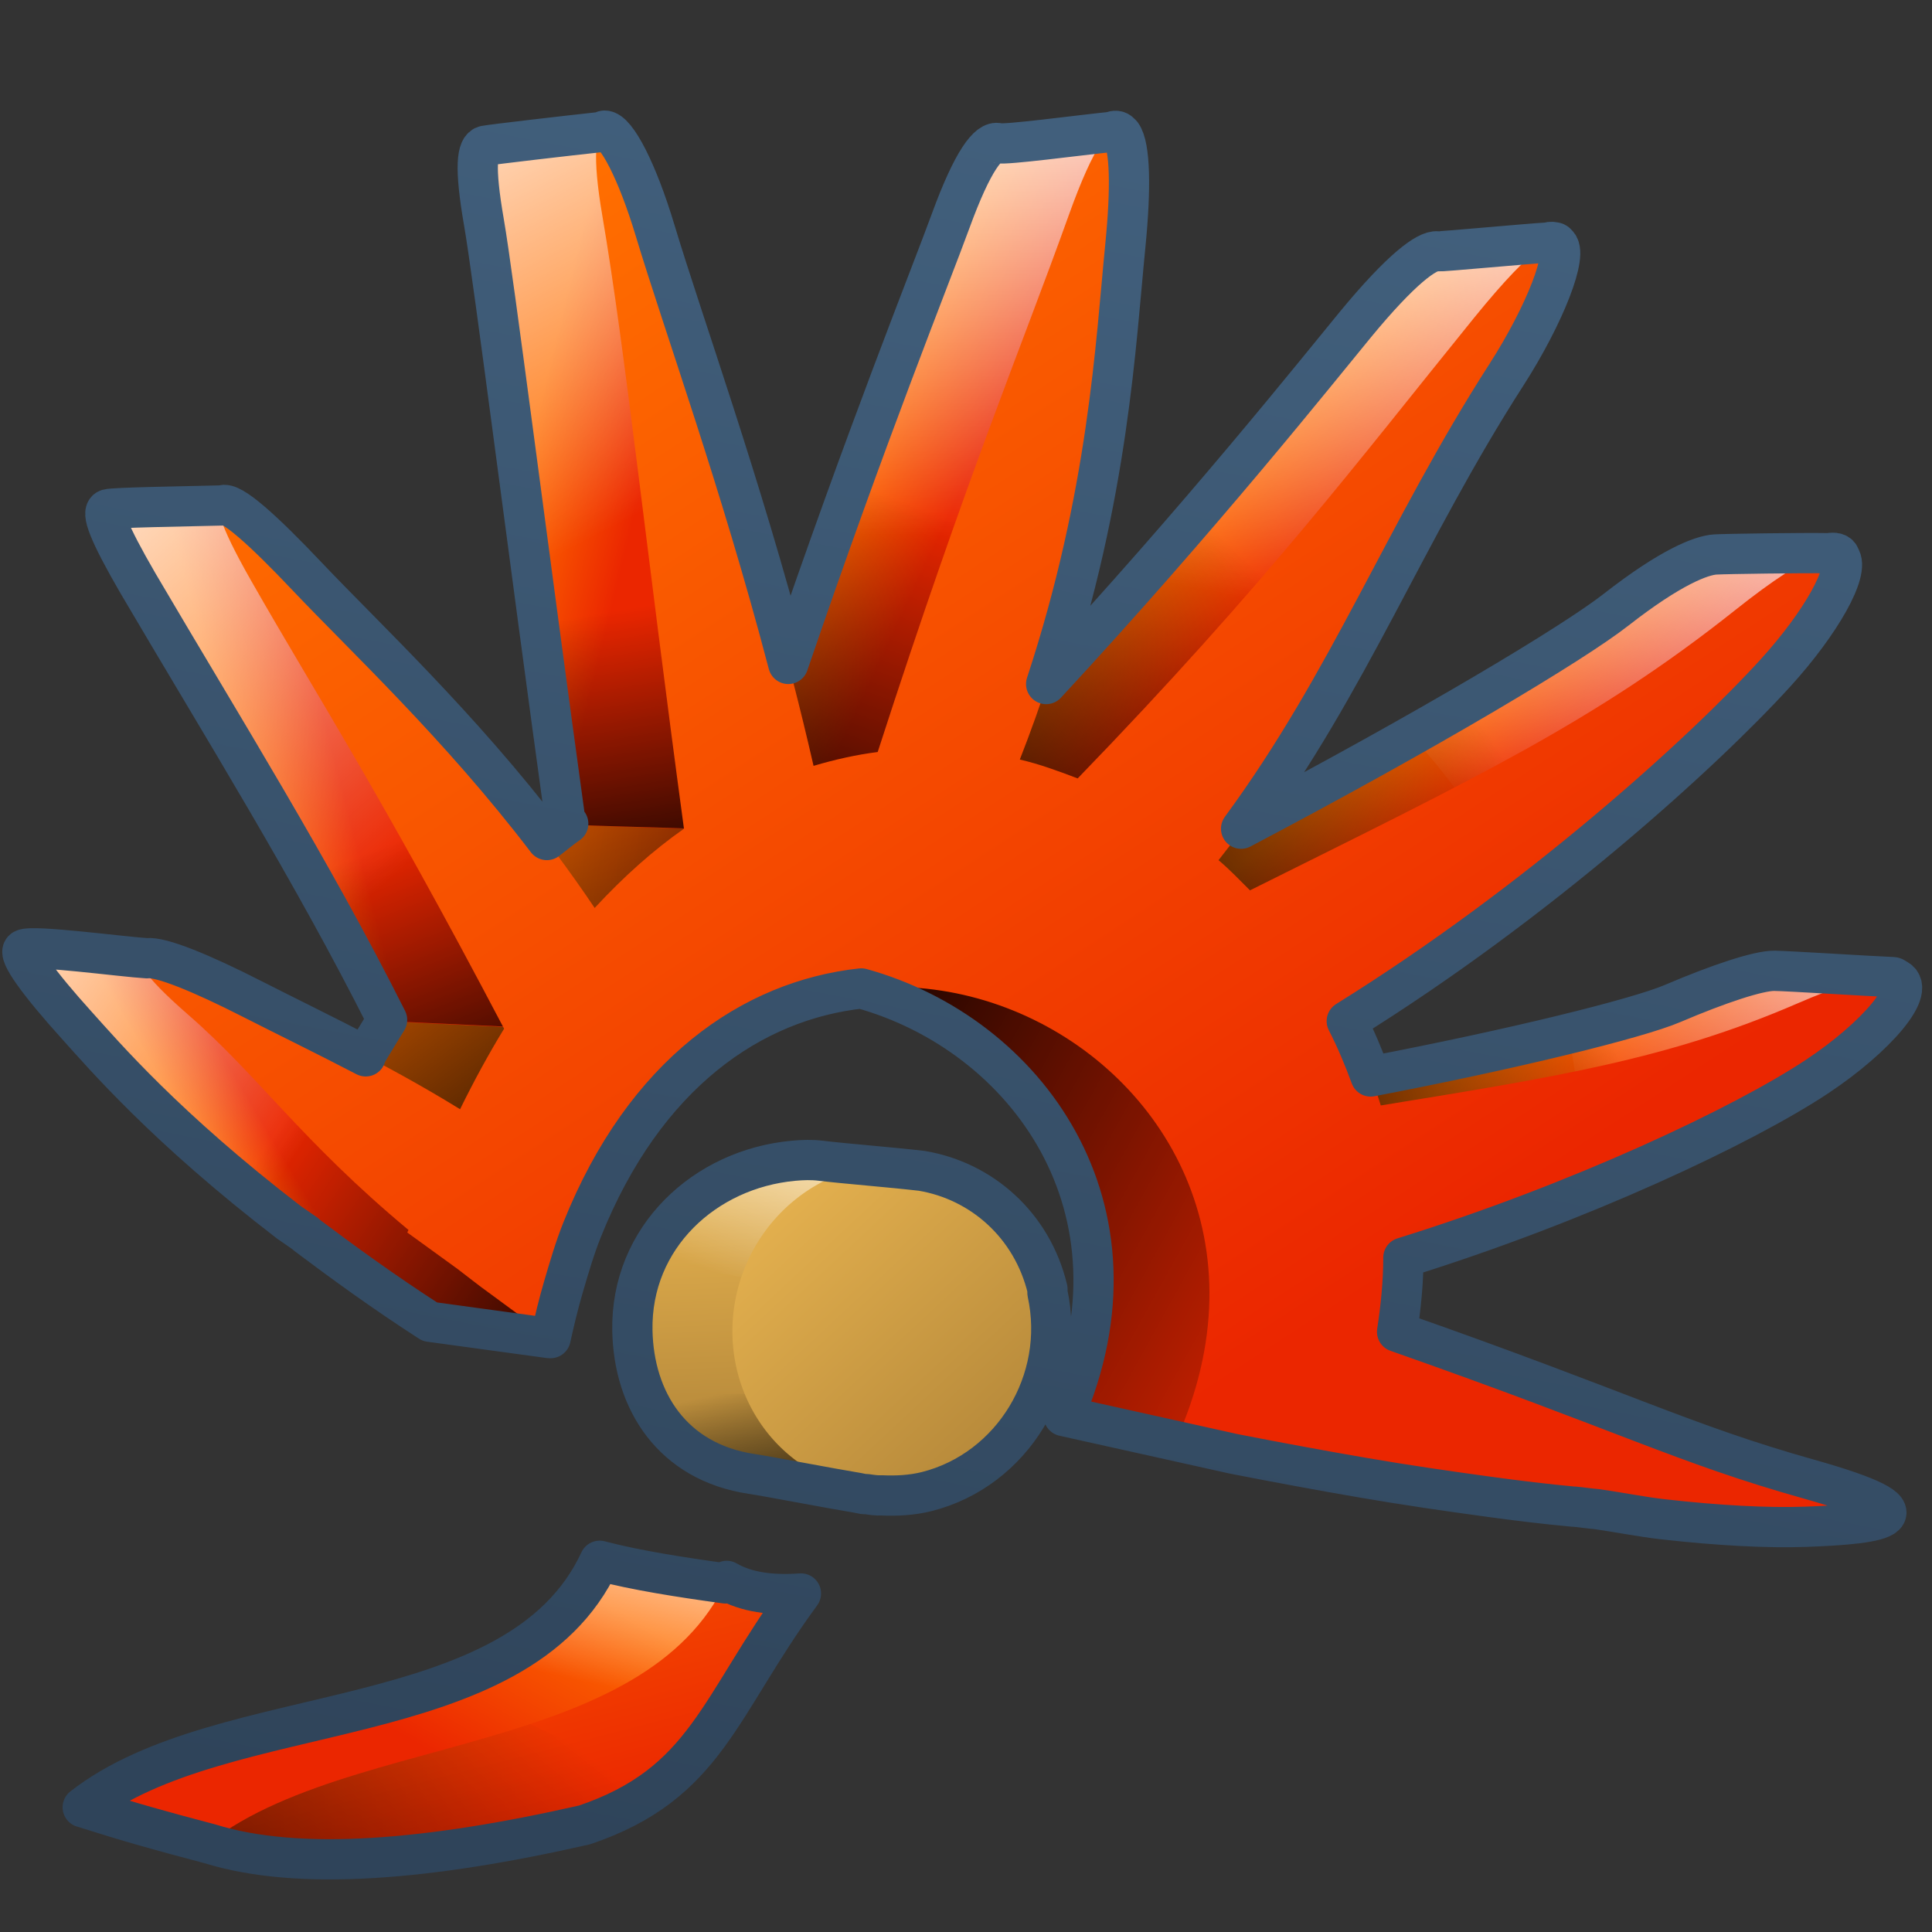 <?xml version="1.0" encoding="UTF-8" standalone="no"?>
<!-- Created with Inkscape (http://www.inkscape.org/) -->

<svg
   xmlns:dc="http://purl.org/dc/elements/1.1/"
   xmlns:cc="http://creativecommons.org/ns#"
   xmlns:rdf="http://www.w3.org/1999/02/22-rdf-syntax-ns#"
   xmlns:svg="http://www.w3.org/2000/svg"
   xmlns="http://www.w3.org/2000/svg"
   xmlns:xlink="http://www.w3.org/1999/xlink"
   xmlns:sodipodi="http://sodipodi.sourceforge.net/DTD/sodipodi-0.dtd"
   xmlns:inkscape="http://www.inkscape.org/namespaces/inkscape"
   width="136.533"
   height="136.533"
   id="svg8156"
   version="1.1"
   inkscape:version="0.92.1 r15371"
   sodipodi:docname="start-here.svg">
  <rect width="100%" height="100%" fill="#333333" stroke="none"/>
  <defs
     id="defs8158">
    <linearGradient
       id="linearGradient993">
      <stop
         id="stop989"
         offset="0"
         style="stop-color:#ff6e00;stop-opacity:1" />
      <stop
         id="stop991"
         offset="1"
         style="stop-color:#eb2600;stop-opacity:1" />
    </linearGradient>
    <linearGradient
       gradientTransform="matrix(2.844,0,0,2.844,-1778.51,-1515.539)"
       inkscape:collect="always"
       xlink:href="#linearGradient9863"
       id="linearGradient7873"
       x1="644.405"
       y1="926.259"
       x2="652.686"
       y2="883.302"
       gradientUnits="userSpaceOnUse" />
    <linearGradient
       id="linearGradient9863">
      <stop
         style="stop-color:#2f445a;stop-opacity:1;"
         offset="0"
         id="stop9865" />
      <stop
         style="stop-color:#415f7c;stop-opacity:1"
         offset="1"
         id="stop9867" />
    </linearGradient>
    <linearGradient
       inkscape:collect="always"
       xlink:href="#linearGradient12578"
       id="linearGradient7416"
       gradientUnits="userSpaceOnUse"
       x1="9.53"
       y1="9.645"
       x2="13.114"
       y2="15.089"
       gradientTransform="matrix(4.238,0,0,4.316,-135.122,1020.677)" />
    <linearGradient
       id="linearGradient12578">
      <stop
         style="stop-color:#e9b551;stop-opacity:1;"
         offset="0"
         id="stop12580" />
      <stop
         style="stop-color:#b48739;stop-opacity:1;"
         offset="1"
         id="stop12582" />
    </linearGradient>
    <linearGradient
       inkscape:collect="always"
       xlink:href="#linearGradient3249"
       id="linearGradient7414"
       gradientUnits="userSpaceOnUse"
       x1="504.901"
       y1="978.024"
       x2="504.018"
       y2="974.033"
       gradientTransform="matrix(2.844,0,0,2.844,-1380.287,-1686.205)" />
    <linearGradient
       id="linearGradient3249">
      <stop
         style="stop-color:#000000;stop-opacity:1;"
         offset="0"
         id="stop3251" />
      <stop
         style="stop-color:#000000;stop-opacity:0;"
         offset="1"
         id="stop3253-2" />
    </linearGradient>
    <linearGradient
       inkscape:collect="always"
       xlink:href="#linearGradient9495"
       id="linearGradient7412"
       gradientUnits="userSpaceOnUse"
       x1="504.912"
       y1="965.135"
       x2="502.776"
       y2="971.097"
       gradientTransform="matrix(2.844,0,0,2.844,-1380.287,-1686.205)" />
    <linearGradient
       inkscape:collect="always"
       id="linearGradient9495">
      <stop
         style="stop-color:#ffffff;stop-opacity:1;"
         offset="0"
         id="stop9497" />
      <stop
         style="stop-color:#ffffff;stop-opacity:0;"
         offset="1"
         id="stop9499" />
    </linearGradient>
    <linearGradient
       inkscape:collect="always"
       xlink:href="#linearGradient12578"
       id="linearGradient7410"
       gradientUnits="userSpaceOnUse"
       x1="503.582"
       y1="968.485"
       x2="503.86"
       y2="975.433"
       gradientTransform="matrix(2.844,0,0,2.844,-1380.287,-1686.205)" />
    <linearGradient
       inkscape:collect="always"
       xlink:href="#linearGradient993"
       id="linearGradient7406"
       gradientUnits="userSpaceOnUse"
       x1="499.419"
       y1="944.268"
       x2="517.932"
       y2="972.649"
       gradientTransform="matrix(2.844,0,0,2.844,-1380.287,-1686.205)" />
    <linearGradient
       inkscape:collect="always"
       xlink:href="#linearGradient3249"
       id="linearGradient7404"
       gradientUnits="userSpaceOnUse"
       x1="517.759"
       y1="983.157"
       x2="529.187"
       y2="974.532"
       gradientTransform="matrix(2.844,0,0,2.844,-1380.287,-1686.205)" />
    <linearGradient
       inkscape:collect="always"
       xlink:href="#linearGradient3249"
       id="linearGradient7402"
       gradientUnits="userSpaceOnUse"
       x1="501.065"
       y1="973.474"
       x2="492.286"
       y2="967.551"
       gradientTransform="matrix(2.844,0,0,2.844,-1380.287,-1686.205)" />
    <linearGradient
       inkscape:collect="always"
       xlink:href="#linearGradient3249"
       id="linearGradient7400"
       gradientUnits="userSpaceOnUse"
       x1="501.254"
       y1="966.941"
       x2="498.231"
       y2="959.276"
       gradientTransform="matrix(2.844,0,0,2.844,-1380.287,-1686.205)" />
    <linearGradient
       inkscape:collect="always"
       xlink:href="#linearGradient3249"
       id="linearGradient7398"
       gradientUnits="userSpaceOnUse"
       x1="503.517"
       y1="962.079"
       x2="502.301"
       y2="954.484"
       gradientTransform="matrix(2.844,0,0,2.844,-1380.287,-1686.205)" />
    <linearGradient
       inkscape:collect="always"
       xlink:href="#linearGradient3249"
       id="linearGradient7396"
       gradientUnits="userSpaceOnUse"
       x1="504.519"
       y1="962.524"
       x2="508.265"
       y2="952.211"
       gradientTransform="matrix(2.844,0,0,2.844,-1380.287,-1686.205)" />
    <linearGradient
       inkscape:collect="always"
       xlink:href="#linearGradient3249"
       id="linearGradient7394"
       gradientUnits="userSpaceOnUse"
       x1="508.132"
       y1="962.608"
       x2="516.602"
       y2="953.759"
       gradientTransform="matrix(2.844,0,0,2.844,-1380.287,-1686.205)" />
    <linearGradient
       inkscape:collect="always"
       xlink:href="#linearGradient3249"
       id="linearGradient7392"
       gradientUnits="userSpaceOnUse"
       x1="512.586"
       y1="966.493"
       x2="523.435"
       y2="959.525"
       gradientTransform="matrix(2.844,0,0,2.844,-1380.287,-1686.205)" />
    <linearGradient
       inkscape:collect="always"
       xlink:href="#linearGradient3249"
       id="linearGradient7390"
       gradientUnits="userSpaceOnUse"
       x1="515.265"
       y1="970.042"
       x2="525.878"
       y2="966.906"
       gradientTransform="matrix(2.844,0,0,2.844,-1380.287,-1686.205)" />
    <linearGradient
       inkscape:collect="always"
       xlink:href="#linearGradient9495"
       id="linearGradient7388"
       gradientUnits="userSpaceOnUse"
       x1="533.765"
       y1="960.771"
       x2="525.434"
       y2="967.879"
       gradientTransform="matrix(2.844,0,0,2.844,-1380.287,-1686.205)" />
    <linearGradient
       inkscape:collect="always"
       xlink:href="#linearGradient9495"
       id="linearGradient7386"
       gradientUnits="userSpaceOnUse"
       x1="530.068"
       y1="948.798"
       x2="524.051"
       y2="960.783"
       gradientTransform="matrix(2.844,0,0,2.844,-1380.287,-1686.205)" />
    <linearGradient
       inkscape:collect="always"
       xlink:href="#linearGradient9495"
       id="linearGradient7382"
       gradientUnits="userSpaceOnUse"
       x1="521.338"
       y1="941.615"
       x2="518.713"
       y2="954.925"
       gradientTransform="matrix(2.844,0,0,2.844,-1380.287,-1686.205)" />
    <linearGradient
       inkscape:collect="always"
       xlink:href="#linearGradient9495"
       id="linearGradient7372"
       gradientUnits="userSpaceOnUse"
       x1="510.217"
       y1="939.592"
       x2="510.098"
       y2="952.901"
       gradientTransform="matrix(2.844,0,0,2.844,-1380.287,-1686.205)" />
    <linearGradient
       inkscape:collect="always"
       xlink:href="#linearGradient9495"
       id="linearGradient7370"
       gradientUnits="userSpaceOnUse"
       x1="494.897"
       y1="939.91"
       x2="501.272"
       y2="952.314"
       gradientTransform="matrix(2.844,0,0,2.844,-1380.287,-1686.205)" />
    <linearGradient
       inkscape:collect="always"
       xlink:href="#linearGradient9495"
       id="linearGradient7368"
       gradientUnits="userSpaceOnUse"
       x1="486.551"
       y1="948.863"
       x2="496.476"
       y2="960.152"
       gradientTransform="matrix(2.844,0,0,2.844,-1380.287,-1686.205)" />
    <linearGradient
       inkscape:collect="always"
       xlink:href="#linearGradient9495"
       id="linearGradient7366"
       gradientUnits="userSpaceOnUse"
       x1="484.071"
       y1="960.508"
       x2="493.656"
       y2="966.779"
       gradientTransform="matrix(2.844,0,0,2.844,-1380.287,-1686.205)" />
    <linearGradient
       inkscape:collect="always"
       xlink:href="#linearGradient993"
       id="linearGradient7364"
       gradientUnits="userSpaceOnUse"
       x1="522.148"
       y1="956.442"
       x2="523.645"
       y2="958.393"
       gradientTransform="matrix(2.844,0,0,2.844,-1380.287,-1686.205)" />
    <linearGradient
       inkscape:collect="always"
       xlink:href="#linearGradient3249"
       id="linearGradient7360"
       gradientUnits="userSpaceOnUse"
       x1="503.881"
       y1="965.244"
       x2="519.556"
       y2="973.916"
       gradientTransform="matrix(2.844,0,0,2.844,-1380.287,-1686.205)" />
    <linearGradient
       inkscape:collect="always"
       xlink:href="#linearGradient993"
       id="linearGradient7358"
       gradientUnits="userSpaceOnUse"
       x1="526.143"
       y1="963.682"
       x2="527.872"
       y2="966.609"
       gradientTransform="matrix(2.844,0,0,2.844,-1380.287,-1686.205)" />
    <linearGradient
       inkscape:collect="always"
       xlink:href="#linearGradient993"
       id="linearGradient7356"
       gradientUnits="userSpaceOnUse"
       x1="514.253"
       y1="952.996"
       x2="516.483"
       y2="955.156"
       gradientTransform="matrix(2.844,0,0,2.844,-1380.287,-1686.205)" />
    <linearGradient
       inkscape:collect="always"
       xlink:href="#linearGradient993"
       id="linearGradient7354"
       gradientUnits="userSpaceOnUse"
       x1="507.504"
       y1="948.905"
       x2="510.02"
       y2="950.09"
       gradientTransform="matrix(2.844,0,0,2.844,-1380.287,-1686.205)" />
    <linearGradient
       inkscape:collect="always"
       xlink:href="#linearGradient993"
       id="linearGradient7352"
       gradientUnits="userSpaceOnUse"
       x1="498.388"
       y1="951.038"
       x2="501.263"
       y2="951.735"
       gradientTransform="matrix(2.844,0,0,2.844,-1380.287,-1686.205)" />
    <linearGradient
       inkscape:collect="always"
       xlink:href="#linearGradient993"
       id="linearGradient7350"
       gradientUnits="userSpaceOnUse"
       x1="491.09"
       y1="958.447"
       x2="493.505"
       y2="957.82"
       gradientTransform="matrix(2.844,0,0,2.844,-1380.287,-1686.205)" />
    <linearGradient
       inkscape:collect="always"
       xlink:href="#linearGradient993"
       id="linearGradient7348"
       gradientUnits="userSpaceOnUse"
       x1="490.694"
       y1="968.676"
       x2="492.091"
       y2="967.84"
       gradientTransform="matrix(2.844,0,0,2.844,-1380.287,-1686.205)" />
    <linearGradient
       inkscape:collect="always"
       xlink:href="#linearGradient3249"
       id="linearGradient7346"
       gradientUnits="userSpaceOnUse"
       x1="505.951"
       y1="966.204"
       x2="498.862"
       y2="956.565"
       gradientTransform="matrix(2.844,0,0,2.844,-1380.287,-1686.205)" />
    <linearGradient
       inkscape:collect="always"
       xlink:href="#linearGradient993"
       id="linearGradient7344"
       gradientUnits="userSpaceOnUse"
       x1="511.696"
       y1="974.532"
       x2="529.187"
       y2="974.532"
       gradientTransform="matrix(2.844,0,0,2.844,-1380.287,-1686.205)" />
    <linearGradient
       inkscape:collect="always"
       xlink:href="#linearGradient993"
       id="linearGradient7342"
       gradientUnits="userSpaceOnUse"
       x1="498.495"
       y1="962.302"
       x2="507.294"
       y2="963.464"
       gradientTransform="matrix(2.844,0,0,2.844,-1380.287,-1686.205)" />
    <linearGradient
       inkscape:collect="always"
       xlink:href="#linearGradient3249"
       id="linearGradient7340"
       gradientUnits="userSpaceOnUse"
       x1="490.089"
       y1="994.99"
       x2="499.604"
       y2="982.938"
       gradientTransform="matrix(2.844,0,0,2.844,-1380.287,-1686.205)" />
    <linearGradient
       inkscape:collect="always"
       xlink:href="#linearGradient993"
       id="linearGradient7338"
       gradientUnits="userSpaceOnUse"
       x1="498"
       y1="972.893"
       x2="501.062"
       y2="984.706"
       gradientTransform="matrix(2.844,0,0,2.844,-1380.287,-1686.205)" />
    <linearGradient
       inkscape:collect="always"
       xlink:href="#linearGradient9590"
       id="linearGradient7336"
       gradientUnits="userSpaceOnUse"
       gradientTransform="matrix(2.844,0,0,2.844,-1390.243,-1688.25)"
       x1="502.919"
       y1="981.988"
       x2="504.2"
       y2="976.397" />
    <linearGradient
       id="linearGradient9590">
      <stop
         style="stop-color:#ffffff;stop-opacity:0;"
         offset="0"
         id="stop9591" />
      <stop
         style="stop-color:#fff;stop-opacity:1;"
         offset="1"
         id="stop9592" />
    </linearGradient>
    <linearGradient
       inkscape:collect="always"
       xlink:href="#linearGradient993"
       id="linearGradient7334"
       gradientUnits="userSpaceOnUse"
       gradientTransform="matrix(2.844,0,0,2.844,-1390.243,-1688.25)"
       x1="503.759"
       y1="980.044"
       x2="501.062"
       y2="984.706" />
  </defs>
  <sodipodi:namedview
     id="base"
     pagecolor="#ffffff"
     bordercolor="#666666"
     borderopacity="1.0"
     inkscape:pageopacity="0.0"
     inkscape:pageshadow="2"
     inkscape:zoom="1.9160843"
     inkscape:cx="4.5353511"
     inkscape:cy="-4.5211827"
     inkscape:document-units="px"
     inkscape:current-layer="layer1"
     showgrid="false"
     inkscape:window-width="1366"
     inkscape:window-height="714"
     inkscape:window-x="0"
     inkscape:window-y="26"
     inkscape:window-maximized="1" />
  <g
     inkscape:label="Capa 1"
     inkscape:groupmode="layer"
     id="layer1"
     transform="translate(0,-985.986)">
    <path
       style="display:inline;fill:url(#linearGradient7334);stroke:none;stroke-width:1.067"
       d="m 51.446,1097.847 c -3.63,8.068 -11.459,12.096 -20.089,15.022 -5.058,1.15 -12.598,4.416 -16.548,3.375 -3.59,-0.946 -5.508,-1.476 -8.919,-2.553 9.945,-7.788 30.706,-4.973 36.489,-17.444 2.547,0.672 5.793,1.156 9.067,1.6 z"
       id="path7264"
       inkscape:connector-curvature="0"
       sodipodi:nodetypes="ccsccc" />
    <path
       sodipodi:nodetypes="ccccc"
       inkscape:connector-curvature="0"
       id="path7266"
       d="m 51.446,1097.847 c -2.247,4.995 -6.104,8.441 -10.763,11.036 -3.738,-0.249 -9.784,-1.498 -11.048,-3.266 5.568,-1.756 10.393,-4.3 12.744,-9.37 2.547,0.672 5.793,1.156 9.067,1.6 z"
       style="display:inline;fill:url(#linearGradient7336);stroke:none;stroke-width:1.067" />
    <path
       sodipodi:nodetypes="ccccc"
       inkscape:connector-curvature="0"
       id="path7268"
       d="m 56.601,1098.558 c -5.852,7.979 -6.659,13.43 -15.289,16.356 -11.032,2.509 -20.28,3.322 -26.578,1.333 9.945,-7.788 30.839,-6.107 36.622,-18.578 1.373,0.797 3.161,1.04 5.244,0.889 z"
       style="display:inline;fill:url(#linearGradient7338);stroke:none;stroke-width:1.067" />
    <path
       style="display:inline;fill:url(#linearGradient7340);stroke:none;stroke-width:1.067"
       d="m 47.753,1111.201 c -1.605,1.511 -3.598,2.749 -6.441,3.713 -11.032,2.509 -20.28,3.322 -26.578,1.333 5.646,-4.422 14.821,-5.791 22.756,-8.431 2.053,1.054 6.225,2.656 10.262,3.385 z"
       id="path7270"
       inkscape:connector-curvature="0"
       sodipodi:nodetypes="ccccc" />
    <path
       sodipodi:nodetypes="ccccc"
       style="display:inline;fill:url(#linearGradient7342);fill-opacity:1;fill-rule:evenodd;stroke-width:1.067"
       inkscape:connector-curvature="0"
       d="m 20.414,1072.339 9.971,6.975 c 9.461,-42.26 57.456,-22.392 44.83,6.717 l 12.377,2.728 c 17.932,-39.901 -43.296,-80.69 -67.179,-16.42 z"
       class="fil0"
       id="path7272" />
    <path
       sodipodi:nodetypes="cscccczc"
       style="display:inline;fill:url(#linearGradient7344);fill-opacity:1;fill-rule:evenodd;stroke-width:1.067"
       inkscape:connector-curvature="0"
       d="m 119.44,1089.476 c 9.183,2.539 5.315,3.156 -0.164,3.344 -7.353,0.252 -19.704,-1.698 -32.131,-4.131 l -11.941,-2.67 8.015,1.198 5.733,-8.464 c 17.645,6.026 21.305,8.185 30.488,10.723 z"
       class="fil0"
       id="path7274" />
    <path
       inkscape:connector-curvature="0"
       id="path7276"
       d="m 56.868,1038.773 c -13.316,0.141 -27.488,9.499 -36.444,33.6 l 9.956,6.933 c 4.458,-19.913 17.515,-26.054 28.711,-23.911 l 10.044,-14.044 c -3.867,-1.644 -8.019,-2.623 -12.267,-2.578 z"
       style="display:inline;fill:url(#linearGradient7346);fill-opacity:1;fill-rule:evenodd;stroke-width:1.067" />
    <path
       sodipodi:nodetypes="zsscccz"
       style="display:inline;fill:url(#linearGradient7348);fill-opacity:1;fill-rule:evenodd;stroke-width:1.067"
       inkscape:connector-curvature="0"
       d="m 5.437,1058.404 c -2.618,-2.9 -4.25,-5.061 -3.762,-5.319 0.643,-0.341 7.018,0.494 8.717,0.591 1.871,0.106 13.035,8.702 23.048,16.447 l 5.421,10.395 -8.482,-1.155 C 14.699,1069.234 8.054,1061.304 5.437,1058.404 Z"
       class="fil0"
       id="path7278" />
    <path
       sodipodi:nodetypes="cssscccc"
       style="display:inline;fill:url(#linearGradient7350);fill-opacity:1;fill-rule:evenodd;stroke-width:1.067"
       inkscape:connector-curvature="0"
       d="m 9.729,1027.24 c -2.077,-3.581 -2.586,-5.123 -2.068,-5.276 0.418,-0.124 5.273,-0.213 8.022,-0.283 0.758,-0.02 1.539,1.846 2.637,2.985 5.191,5.389 15.3,22.833 22.582,34.141 l -13.464,-0.637 c -5.384,-10.723 -11.642,-20.608 -17.708,-30.93 z"
       class="fil0"
       id="path7280" />
    <path
       sodipodi:nodetypes="zsssccsz"
       style="display:inline;fill:url(#linearGradient7352);fill-opacity:1;fill-rule:evenodd;stroke-width:1.067"
       inkscape:connector-curvature="0"
       d="m 34.209,1001.698 c -0.686,-3.944 -0.471,-5.304 0.117,-5.418 0.478,-0.092 5.776,-0.744 8.319,-1.017 0.906,-0.097 1.58,4.458 2.101,6.155 2.425,7.903 0.816,22.989 4.528,39.162 l 0.417,4.079 c -0.023,-0.17 -9.66,-0.289 -9.683,-0.459 -2.686,-19.471 -5.112,-38.558 -5.798,-42.502 z"
       class="fil0"
       id="path7282" />
    <path
       sodipodi:nodetypes="zsssccz"
       style="display:inline;fill:url(#linearGradient7354);fill-opacity:1;fill-rule:evenodd;stroke-width:1.067"
       inkscape:connector-curvature="0"
       d="m 67.154,1001.66 c 1.573,-4.311 2.73,-5.727 3.417,-5.532 0.501,0.142 5.897,-0.615 8.229,-0.845 1.793,-0.177 -1.32,6.574 -1.513,8.478 -0.817,8.076 -7.261,21.379 -14.526,38.263 l -9.39,-2.265 c 6.63,-20.219 12.21,-33.787 13.783,-38.098 z"
       class="fil0"
       id="path7284" />
    <path
       sodipodi:nodetypes="zsssccz"
       style="display:inline;fill:url(#linearGradient7356);fill-opacity:1;fill-rule:evenodd;stroke-width:1.067"
       inkscape:connector-curvature="0"
       d="m 95.778,1008.877 c 3.233,-3.919 5.097,-5.224 5.835,-5.147 0.313,0.033 7.529,-0.605 8.273,-0.612 1.535,-0.014 -7.165,10.516 -9.307,13.79 -8.924,13.64 -15.174,22.106 -27.563,34.887 l -8.153,-8.017 c 15.491,-15.407 27.682,-30.984 30.915,-34.903 z"
       class="fil0"
       id="path7286" />
    <path
       sodipodi:nodetypes="zsssccz"
       style="display:inline;fill:url(#linearGradient7358);fill-opacity:1;fill-rule:evenodd;stroke-width:1.067"
       inkscape:connector-curvature="0"
       d="m 118.166,1056.945 c 3.258,-1.391 6.136,-2.351 7.261,-2.337 1.059,0.014 6.5,0.328 8.328,0.405 1.393,0.058 -7.628,5.501 -9.708,6.858 -6.72,4.383 -11.955,5.159 -28.118,8.456 -1.216,-1.798 -4.72,-3.535 -8.37,-6.606 13.314,-2.14 27.35,-5.384 30.608,-6.775 z"
       class="fil0"
       id="path7288" />
    <path
       id="path7290"
       class="fil0"
       d="m 60.749,1055.816 c 11.766,3.182 20.84,15.521 14.466,30.215 l 12.377,2.728 c 4.798,-10.676 3.929,-21.415 -0.375,-30.188 -9.826,-15.683 -33.163,-7.704 -26.468,-2.754 z"
       inkscape:connector-curvature="0"
       style="display:inline;fill:url(#linearGradient7360);fill-opacity:1;fill-rule:evenodd;stroke-width:1.067"
       sodipodi:nodetypes="ccccc" />
    <path
       inkscape:transform-center-x="-0.19522569"
       inkscape:transform-center-y="2.6470063"
       sodipodi:nodetypes="zsssccz"
       style="display:inline;fill:url(#linearGradient7364);fill-opacity:1;fill-rule:evenodd;stroke-width:1.067"
       inkscape:connector-curvature="0"
       d="m 114.237,1029.119 c 3.879,-3.032 6.035,-3.917 7.019,-3.978 0.73,-0.045 6.965,-0.142 8.359,-0.094 1.97,0.067 -4.071,6.115 -6.136,8.347 -5.919,6.397 -27.145,19.588 -43.366,28.092 l -4.712,-10.599 c 19.31,-9.522 34.957,-18.735 38.836,-21.767 z"
       class="fil0"
       id="path7292" />
    <path
       inkscape:connector-curvature="0"
       id="path7294"
       d="m 3.09,1052.995 c -0.715,-0.032 -1.262,0 -1.422,0.089 -0.488,0.259 1.116,2.433 3.733,5.333 2.18,2.415 7.296,8.332 17.956,16.089 -0.294,-3.963 -0.151,-7.837 0.533,-11.644 -6.596,-4.997 -12.237,-9.083 -13.511,-9.155 -1.274,-0.072 -5.145,-0.616 -7.289,-0.711 z"
       style="display:inline;fill:url(#linearGradient7366);fill-opacity:1;fill-rule:evenodd;stroke-width:1.067" />
    <path
       inkscape:connector-curvature="0"
       id="path7296"
       d="m 15.712,1021.706 c -2.749,0.07 -7.671,0.143 -8.089,0.267 -0.518,0.153 0.056,1.663 2.133,5.245 5.533,9.416 11.134,18.522 16.178,28.178 1.422,-4 3.366,-7.827 5.778,-11.289 -5.149,-8.266 -10.206,-16.129 -13.422,-19.467 -1.098,-1.139 -1.82,-2.953 -2.578,-2.933 z"
       style="display:inline;fill:url(#linearGradient7368);fill-opacity:1;fill-rule:evenodd;stroke-width:1.067" />
    <path
       inkscape:connector-curvature="0"
       id="path7298"
       d="m 42.646,995.306 c -2.543,0.273 -7.877,0.885 -8.356,0.978 -0.589,0.114 -0.775,1.478 -0.089,5.422 0.583,3.35 2.525,18.158 4.711,34.311 2.609,-2.337 5.5,-4.347 8.622,-6.044 -1.399,-11.945 -0.872,-22.396 -2.755,-28.533 -0.521,-1.698 -1.227,-6.231 -2.133,-6.133 z"
       style="display:inline;fill:url(#linearGradient7370);fill-opacity:1;fill-rule:evenodd;stroke-width:1.067" />
    <path
       inkscape:connector-curvature="0"
       id="path7300"
       d="m 78.824,995.306 c -2.331,0.23 -7.765,0.942 -8.267,0.8 -0.687,-0.195 -1.805,1.2 -3.378,5.511 -1.18,3.233 -4.626,11.719 -9.067,24.267 4.11,-1.021 8.172,-1.492 12.178,-1.333 3.677,-8.611 6.517,-15.802 7.022,-20.8 0.193,-1.904 3.304,-8.621 1.511,-8.444 z"
       style="display:inline;fill:url(#linearGradient7372);fill-opacity:1;fill-rule:evenodd;stroke-width:1.067" />
    <path
       inkscape:connector-curvature="0"
       id="path7302"
       d="m 109.846,1003.128 c -0.744,0.01 -7.953,0.655 -8.267,0.622 -0.738,-0.077 -2.544,1.237 -5.778,5.156 -2.174,2.635 -8.602,10.686 -17.156,20.267 h 13.511 c 2.714,-3.757 5.463,-7.709 8.444,-12.267 2.142,-3.275 10.78,-13.792 9.244,-13.778 z"
       style="display:inline;fill:url(#linearGradient7382);fill-opacity:1;fill-rule:evenodd;stroke-width:1.067" />
    <path
       inkscape:connector-curvature="0"
       id="path7304"
       d="m 129.579,1025.084 c -1.395,-0.048 -7.626,0.043 -8.356,0.089 -0.984,0.061 -3.143,0.879 -7.022,3.911 -2.013,1.573 -7.274,4.809 -14.489,8.889 2.398,2.537 4.456,5.409 6.222,8.533 7.951,-5.095 14.586,-9.994 17.511,-13.156 2.065,-2.232 8.103,-8.199 6.133,-8.267 z"
       style="display:inline;fill:url(#linearGradient7386);fill-opacity:1;fill-rule:evenodd;stroke-width:1.067" />
    <path
       inkscape:connector-curvature="0"
       id="path7306"
       d="m 125.401,1054.595 c -1.125,-0.014 -3.942,0.92 -7.2,2.311 -1.156,0.494 -4.02,1.305 -7.378,2.133 v 0.089 c 0.562,2.583 0.858,5.167 0.978,7.733 4.976,-1.264 8.519,-2.534 12.267,-4.978 2.08,-1.357 11.082,-6.786 9.689,-6.845 -1.828,-0.077 -7.297,-0.43 -8.356,-0.444 z"
       style="display:inline;fill:url(#linearGradient7388);fill-opacity:1;fill-rule:evenodd;stroke-width:1.067" />
    <path
       inkscape:connector-curvature="0"
       id="path7308"
       d="m 115.179,1057.884 c -5.496,1.607 -16.638,4.097 -27.644,5.867 3.65,3.071 7.14,4.78 8.356,6.578 9.491,-1.936 15.177,-3.006 19.644,-4.444 0.035,-2.739 -0.044,-5.402 -0.356,-8 z"
       style="display:inline;fill:url(#linearGradient7390);fill-opacity:1;fill-rule:evenodd;stroke-width:1.067" />
    <path
       inkscape:connector-curvature="0"
       id="path7310"
       d="m 104.246,1035.395 c -7.207,4.236 -17.195,9.7 -28.889,15.467 l 4.8,10.667 c 9.763,-5.118 21.262,-11.945 30.222,-17.956 -1.879,-2.987 -3.932,-5.719 -6.133,-8.178 z"
       style="display:inline;fill:url(#linearGradient7392);fill-opacity:1;fill-rule:evenodd;stroke-width:1.067" />
    <path
       inkscape:connector-curvature="0"
       id="path7312"
       d="m 85.135,1021.795 c -5.422,6.36 -12.406,14.137 -20.267,21.956 l 8.178,8.089 c 9.198,-9.489 15.03,-16.629 21.067,-25.244 -2.886,-1.913 -5.834,-3.562 -8.978,-4.8 z"
       style="display:inline;fill:url(#linearGradient7394);fill-opacity:1;fill-rule:evenodd;stroke-width:1.067" />
    <path
       inkscape:connector-curvature="0"
       id="path7314"
       d="m 66.024,1018.417 c -1.765,0.037 -3.547,0.226 -5.333,0.445 -2.154,5.858 -4.584,12.641 -7.289,20.889 l 9.333,2.311 c 3.792,-8.812 7.383,-16.662 10.044,-23.289 -2.235,-0.254 -4.468,-0.404 -6.756,-0.356 z"
       style="display:inline;fill:url(#linearGradient7396);fill-opacity:1;fill-rule:evenodd;stroke-width:1.067" />
    <path
       inkscape:connector-curvature="0"
       id="path7316"
       d="m 46.824,1022.417 c -1.971,0.751 -3.998,1.518 -5.956,2.489 -1.134,0.591 -2.153,1.229 -3.2,1.956 0.757,5.663 1.453,11.11 2.311,17.333 0.023,0.17 9.666,0.275 9.689,0.444 l -0.356,-4.089 c -1.455,-6.338 -2.106,-12.496 -2.489,-18.133 z"
       style="display:inline;fill:url(#linearGradient7398);fill-opacity:1;fill-rule:evenodd;stroke-width:1.067" />
    <path
       inkscape:connector-curvature="0"
       id="path7318"
       d="m 27.624,1037.528 c -2.147,3.26 -3.964,6.857 -5.511,10.667 1.845,3.265 3.63,6.563 5.333,9.956 l 13.422,0.622 c -4.04,-6.273 -8.787,-14.3 -13.244,-21.244 z"
       style="display:inline;fill:url(#linearGradient7400);fill-opacity:1;fill-rule:evenodd;stroke-width:1.067" />
    <path
       inkscape:connector-curvature="0"
       id="path7320"
       d="m 18.557,1058.861 c -0.9,3.427 -1.577,6.877 -2.133,10.311 3.582,3.003 8.151,6.472 13.956,10.222 l 8.444,1.155 -5.422,-10.4 c -5.128,-3.966 -10.516,-8.131 -14.844,-11.289 z"
       style="display:inline;fill:url(#linearGradient7402);fill-opacity:1;fill-rule:evenodd;stroke-width:1.067" />
    <path
       id="path7322"
       class="fil0"
       d="m 119.44,1089.476 c 9.183,2.539 5.315,3.156 -0.164,3.344 -7.353,0.252 -19.704,-1.698 -32.131,-4.131 l -11.941,-2.67 8.015,1.198 5.733,-8.464 c 17.645,6.026 21.305,8.185 30.488,10.723 z"
       inkscape:connector-curvature="0"
       style="display:inline;fill:url(#linearGradient7404);fill-opacity:1;fill-rule:evenodd;stroke-width:1.067"
       sodipodi:nodetypes="cscccczc" />
    <path
       sodipodi:nodetypes="ssccssccsscccccssccccsccssccssccssccssccss"
       inkscape:connector-curvature="0"
       id="path7324"
       d="m 42.735,995.217 c -0.642,0 -0.896,1.756 -0.178,5.956 1.627,9.516 3.108,23.653 5.778,43.378 -2.179,1.525 -4.257,3.384 -6.311,5.6 -7.047,-10.498 -15.468,-18.302 -20.356,-23.467 -5.191,-5.485 -8.674,-8.004 -3.911,0.355 4.697,8.242 8.878,14.54 17.867,31.645 -1.078,1.76 -2.113,3.661 -3.111,5.689 -5.621,-3.461 -10.373,-5.589 -14.756,-7.822 -6.605,-3.365 -11.157,-4.691 -4.444,1.156 4.968,4.327 7.999,8.908 15.556,15.2 -0.023,0.064 -0.065,0.114 -0.089,0.178 l 3.556,2.578 c 0.716,0.541 1.433,1.123 2.222,1.689 l 4.356,3.2 c 0.269,-1.222 0.561,-2.434 0.889,-3.555 0.423,-1.446 0.82,-2.805 1.333,-4.089 13.1,-32.751 54.027,-13.392 42.222,14.311 l 8.265,1.689 c 8.681,1.746 17.81,3.49 25.833,4.415 3.921,0.442 7.397,0.659 10.169,0.563 5.479,-0.191 9.361,-0.794 0.178,-3.378 -8.883,-2.5 -12.86,-4.71 -29.067,-10.4 0.271,-1.79 0.442,-3.495 0.444,-5.245 12.46,-3.87 24.043,-9.347 29.244,-12.8 6.256,-4.154 10.145,-10.17 -1.422,-5.156 -9.102,3.945 -17.178,5.211 -29.422,7.2 -0.643,-2.074 -1.42,-4.055 -2.4,-5.956 13.496,-8.383 25.222,-19.024 30.311,-24.622 5.51,-6.062 8.061,-13.121 -2.844,-4.444 -9.923,7.894 -18.399,11.892 -34.311,19.822 -0.726,-0.727 -1.442,-1.474 -2.222,-2.133 8.833,-11.176 12.674,-22.359 20.356,-34.311 4.471,-6.957 6.532,-14.909 -2.311,-4 -8.245,10.172 -14.63,18.722 -28,32.533 -1.34,-0.509 -2.695,-1.014 -4.089,-1.333 6.241,-15.951 6.691,-28.552 7.467,-36.356 0.817,-8.221 -0.44,-12.065 -4,-2.133 -3.507,9.783 -7.069,18.044 -13.511,37.956 -1.503,0.19 -3.029,0.533 -4.533,0.978 -3.701,-16.185 -8.807,-29.926 -11.2,-37.867 -1.245,-4.131 -2.73,-7.017 -3.556,-7.022 z"
       style="display:inline;fill:url(#linearGradient7406);fill-opacity:1;fill-rule:evenodd;stroke-width:1.067" />
    <path
       sodipodi:nodetypes="ssssssss"
       inkscape:connector-curvature="0"
       id="path7326"
       d="m 61.249,1091.601 c -1.632,-0.239 -6.819,-1.259 -8.109,-1.451 -5.64,-0.84 -8.35,-5.236 -8.443,-10.178 -0.125,-6.589 5.095,-11.395 11.353,-11.971 0.662,-0.061 1.329,-0.047 1.989,0.035 1.509,0.188 4.953,0.425 7.087,0.675 3.213,0.376 1.965,5.537 2.064,8.973 0.162,5.571 -0.22,14.754 -5.942,13.917 z"
       style="display:inline;fill:url(#linearGradient7410);fill-opacity:1;fill-rule:evenodd;stroke:none;stroke-width:1.067" />
    <path
       style="display:inline;fill:url(#linearGradient7412);fill-opacity:1;fill-rule:evenodd;stroke:none;stroke-width:1.067"
       d="m 45.691,1075.05 c 1.792,-3.964 5.8,-6.629 10.36,-7.048 0.662,-0.061 1.329,-0.047 1.989,0.035 1.509,0.188 4.953,0.425 7.087,0.675 3.213,0.376 1.965,5.537 2.064,8.973 -7.854,0.379 -14.997,-1.662 -21.501,-2.634 z"
       id="path7328"
       inkscape:connector-curvature="0"
       sodipodi:nodetypes="cssscc" />
    <path
       style="display:inline;fill:url(#linearGradient7414);fill-opacity:1;fill-rule:evenodd;stroke:none;stroke-width:1.067"
       d="m 61.249,1091.601 c -1.632,-0.239 -6.819,-1.259 -8.109,-1.451 -3.791,-0.564 -6.258,-2.736 -7.497,-5.599 6.435,0.047 16.643,-0.564 19.165,1.122 0.162,5.571 2.163,6.765 -3.56,5.928 z"
       id="path7330"
       inkscape:connector-curvature="0"
       sodipodi:nodetypes="csccsc" />
    <path
       sodipodi:type="arc"
       style="display:inline;fill:url(#linearGradient7416);fill-opacity:1;fill-rule:evenodd;stroke:none;stroke-width:4.277"
       id="path7332"
       sodipodi:cx="-87.726242"
       sodipodi:cy="1075.7268"
       sodipodi:rx="11.31372"
       sodipodi:ry="11.522624"
       d="m -76.445,1074.851 a 11.314,11.523 0 0 1 -10.36,12.36 11.314,11.523 0 0 1 -12.192,-10.483 11.314,11.523 0 0 1 10.227,-12.474 11.314,11.523 0 0 1 12.304,10.347"
       transform="matrix(0.986,-0.169,0.139,0.99,0,0)"
       sodipodi:start="6.2071318"
       sodipodi:end="6.1852847"
       sodipodi:open="true" />
    <path
       style="display:inline;fill:none;stroke:url(#linearGradient7873);stroke-width:2.844;stroke-linecap:round;stroke-linejoin:round"
       d="m 42.735,995.217 c -0.08,-4e-4 -0.111,0.033 -0.178,0.089 -2.573,0.278 -7.793,0.886 -8.267,0.978 -0.589,0.114 -0.775,1.478 -0.089,5.422 0.686,3.944 3.092,23.018 5.778,42.489 4.26e-4,0 0.171,0 0.178,0 -0.52,0.353 -0.997,0.765 -1.511,1.155 -6.192,-8.115 -12.865,-14.321 -16.978,-18.667 -3.001,-3.171 -5.36,-5.318 -5.956,-4.978 -2.749,0.07 -7.671,0.143 -8.089,0.267 -0.518,0.153 0.056,1.663 2.133,5.244 6.046,10.287 12.228,20.164 17.6,30.845 -0.234,0.373 -0.481,0.77 -0.711,1.155 -0.263,0.439 -0.542,0.878 -0.8,1.333 -0.014,0.023 0.014,0.066 0,0.089 -2.875,-1.498 -5.556,-2.799 -8.089,-4.089 -3.509,-1.788 -6.409,-2.977 -7.378,-2.845 -1.699,-0.096 -8.068,-0.963 -8.711,-0.622 -0.488,0.259 1.116,2.433 3.733,5.333 1.977,2.191 6.292,7.246 15.022,13.956 l 1.156,0.8 0.089,0.09 c 2.56,1.923 5.387,3.986 8.711,6.133 l 8.444,1.155 h 0.089 c 0.269,-1.222 0.561,-2.434 0.889,-3.555 0.423,-1.446 0.82,-2.805 1.333,-4.089 4.436,-11.09 12.044,-16.227 19.733,-17.067 11.697,3.242 20.659,15.587 14.311,30.222 l 12,2.667 c 3.107,0.608 6.135,1.168 9.156,1.689 3.02,0.521 6.02,0.953 8.8,1.333 2.174,0.297 4.101,0.529 6.044,0.711 0.029,0 0.061,0 0.089,0 0.513,0.047 1.107,0.139 1.6,0.178 1.559,0.224 3.13,0.539 4.622,0.711 3.921,0.442 7.362,0.63 10.133,0.533 5.479,-0.191 9.361,-0.794 0.178,-3.378 -8.883,-2.5 -12.86,-4.71 -29.067,-10.4 0.271,-1.79 0.442,-3.495 0.444,-5.244 12.46,-3.87 24.043,-9.347 29.244,-12.8 4.139,-2.748 7.236,-6.289 5.511,-6.933 -0.009,-0.043 -0.091,-0.085 -0.178,-0.089 -1.828,-0.077 -7.297,-0.43 -8.356,-0.445 -1.125,-0.014 -3.942,0.92 -7.2,2.311 -2.494,1.065 -11.366,3.246 -21.333,5.156 -0.491,-1.333 -1.04,-2.652 -1.689,-3.911 13.496,-8.384 25.222,-19.024 30.311,-24.622 3.155,-3.47 5.288,-7.194 4.533,-8.178 -0.014,-0.132 -0.128,-0.226 -0.267,-0.267 -0.143,-0.048 -0.313,-0.03 -0.533,0 -1.712,-0.034 -7.301,0.045 -8,0.089 -0.984,0.061 -3.143,0.879 -7.022,3.911 -3.002,2.347 -13.146,8.437 -26.489,15.467 7.676,-10.445 11.579,-20.922 18.756,-32.089 2.687,-4.181 4.453,-8.654 3.556,-9.244 -0.011,-0.046 -0.05,-0.07 -0.089,-0.089 -0.129,-0.031 -0.328,-0.085 -0.533,0 -1.323,0.067 -7.526,0.653 -7.822,0.622 -0.738,-0.077 -2.544,1.237 -5.778,5.156 -2.565,3.109 -10.851,13.544 -21.867,25.422 4.413,-13.412 4.914,-24.118 5.6,-31.022 0.397,-3.998 0.343,-6.976 -0.267,-7.822 -0.023,-0.043 -0.059,-0.057 -0.089,-0.089 -0.164,-0.187 -0.389,-0.204 -0.622,-0.089 -2.425,0.251 -7.512,0.938 -8,0.8 -0.687,-0.195 -1.805,1.2 -3.378,5.511 -1.379,3.78 -5.921,15.036 -11.467,31.289 -3.419,-13.019 -7.394,-23.937 -9.422,-30.667 -1.245,-4.131 -2.73,-7.017 -3.556,-7.022 z m 13.333,72.8 c -6.258,0.575 -11.502,5.411 -11.378,12 0.093,4.941 2.804,9.294 8.444,10.133 1.19,0.177 5.497,1.011 7.467,1.333 0.146,0.031 0.296,0.064 0.444,0.089 0.038,0 0.143,0 0.178,0 0.358,0.052 0.75,0.112 1.067,0.09 1.047,0.046 2.124,0 3.2,-0.267 6.073,-1.534 9.883,-7.841 8.533,-14.044 v -0.267 c -1.087,-4.524 -4.663,-7.653 -8.889,-8.356 -2.134,-0.25 -5.602,-0.523 -7.111,-0.711 -0.66,-0.082 -1.293,-0.061 -1.956,0 z m -13.689,28.267 c -5.783,12.471 -26.588,9.634 -36.533,17.422 3.41,1.077 5.388,1.632 8.978,2.578 6.296,1.957 15.503,1.165 26.489,-1.333 8.629,-2.926 9.436,-8.376 15.289,-16.355 -2.084,0.151 -3.871,-0.093 -5.244,-0.889 -0.029,0.063 -0.059,0.116 -0.089,0.178 -3.213,-0.438 -6.388,-0.94 -8.889,-1.6 z"
       id="path7695"
       inkscape:connector-curvature="0" />
  </g>
</svg>
